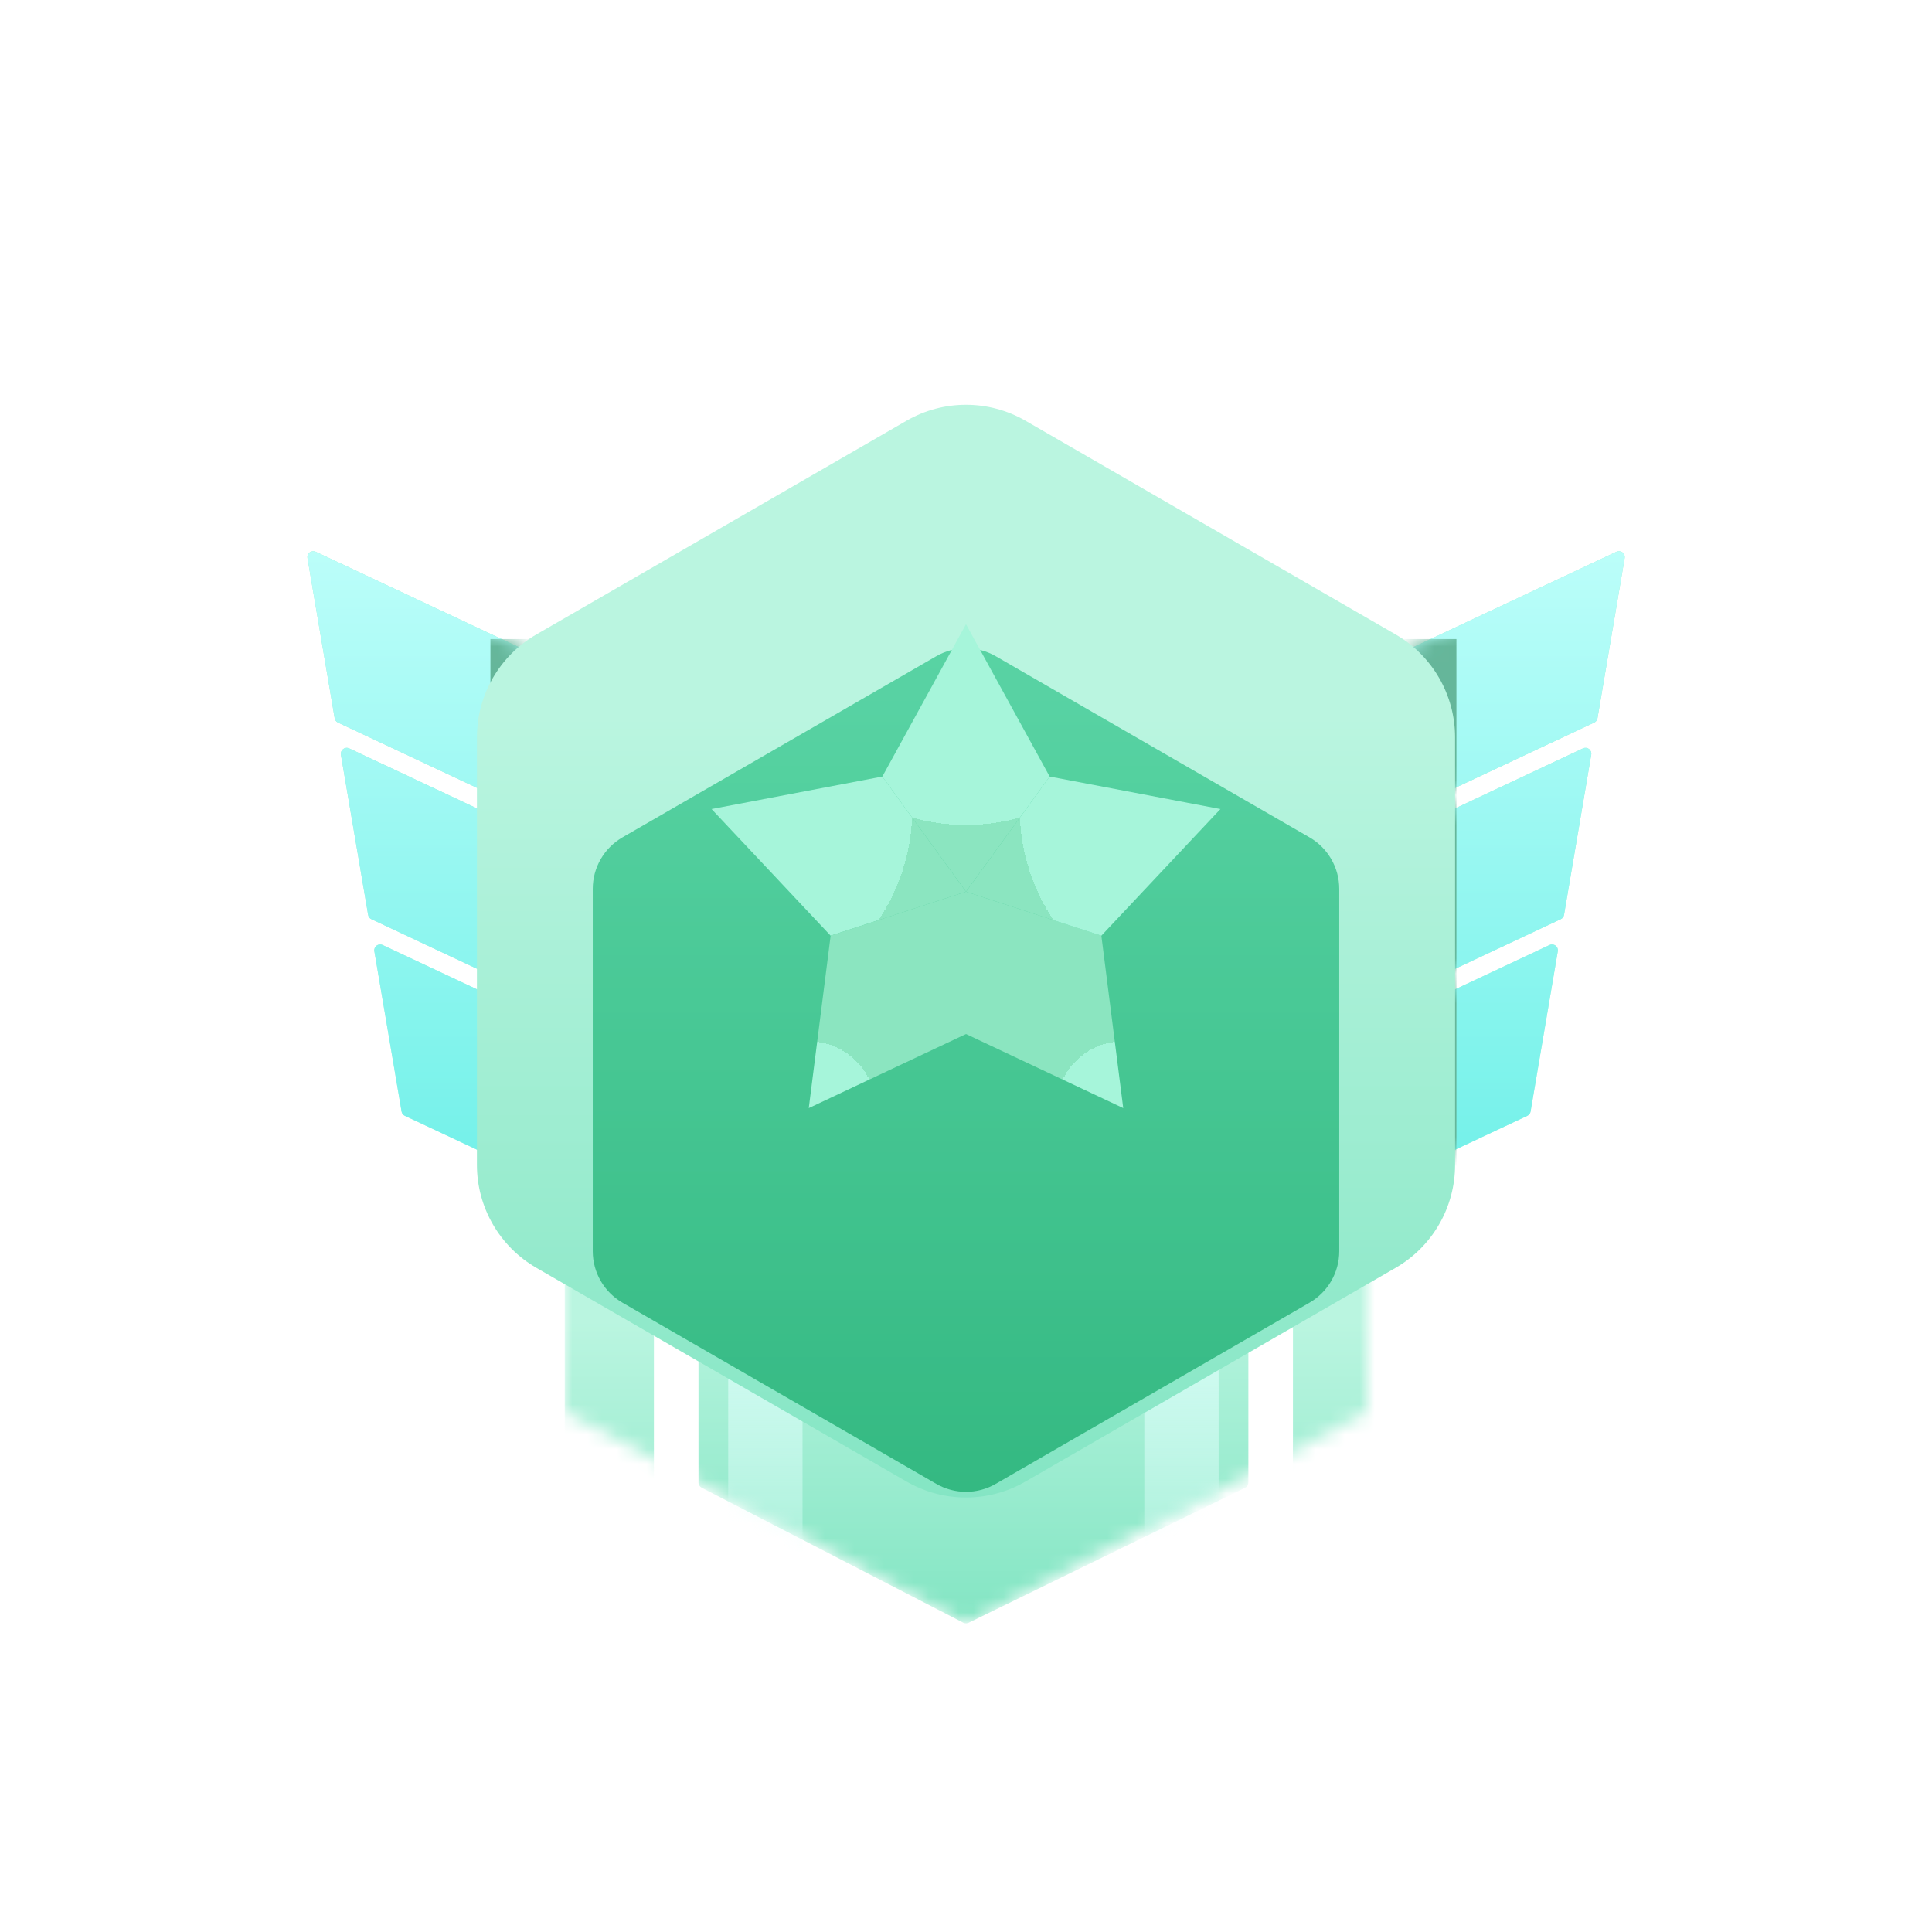 <svg xmlns="http://www.w3.org/2000/svg" xmlns:xlink="http://www.w3.org/1999/xlink" width="130" height="130" viewBox="0 0 130 130" fill="none">
<g mask="url(#mask-Jh_jGZYRQuUv4geY1lVqP)">
<path     fill="url(#linear_fill_65dvFl_BuUeJGcyr_ZYOP_0)"  d="M47 77.4L47 99.76C47 99.91 47.087 100.041 47.22 100.11L64.82 109.19C64.932 109.248 65.067 109.245 65.18 109.19L83.78 100.11C83.917 100.043 84 99.903 84 99.75L84 77.4C84 77.179 83.821 77 83.6 77L47.4 77C47.179 77 47 77.179 47 77.4">
</path>
</g>
<g mask="url(#mask-Jh_jGZYRQuUv4geY1lVqP)">
<path    style="mix-blend-mode:screen" fill="url(#linear_fill_5Z7hdPCAbVLWCrjZdDzkO_0)"  d="M49 79.4L49 112.6C49 112.821 49.179 113 49.4 113L53.6 113C53.821 113 54 112.821 54 112.6L54 79.4C54 79.179 53.821 79 53.6 79L49.4 79C49.179 79 49 79.179 49 79.4">
</path>
</g>
<g mask="url(#mask-Jh_jGZYRQuUv4geY1lVqP)">
<path     fill="url(#linear_fill_fjgVG5TJ3HhvStWYipgTU_0)"  d="M38 79.4L38 112.6C38 112.821 38.179 113 38.4 113L43.6 113C43.821 113 44 112.821 44 112.6L44 79.4C44 79.179 43.821 79 43.6 79L38.4 79C38.179 79 38 79.179 38 79.4">
</path>
</g>
<g mask="url(#mask-Jh_jGZYRQuUv4geY1lVqP)">
<path    style="mix-blend-mode:screen" fill="url(#linear_fill_-JAxl6RCYy4HVDup6ELjQ_0)"  d="M77 79.4L77 112.6C77 112.821 77.179 113 77.4 113L81.6 113C81.821 113 82 112.821 82 112.6L82 79.4C82 79.179 81.821 79 81.6 79L77.4 79C77.179 79 77 79.179 77 79.4">
</path>
</g>
<g mask="url(#mask-Jh_jGZYRQuUv4geY1lVqP)">
<path     fill="url(#linear_fill_jrzguk_UX_9WlSo4vgvjB_0)"  d="M87 79.4L87 112.6C87 112.821 87.179 113 87.4 113L92.6 113C92.821 113 93 112.821 93 112.6L93 79.4C93 79.179 92.821 79 92.6 79L87.4 79C87.179 79 87 79.179 87 79.4">
</path>
</g>
<path   fill-rule="evenodd"  fill="url(#linear_fill_NXuDgcKCH7tIYbKSLWdOg_0)"  d="M23.5 50.36C23.208 50.223 22.886 50.471 22.94 50.79L24.77 61.56C24.792 61.689 24.872 61.794 24.99 61.85L64.83 80.57C64.938 80.621 65.062 80.621 65.17 80.57L105.02 61.85C105.139 61.794 105.218 61.689 105.24 61.56L107.07 50.78C107.124 50.462 106.802 50.223 106.51 50.36L65.17 69.77C65.062 69.821 64.938 69.821 64.83 69.77L23.5 50.36M21.25 37.13C20.958 36.993 20.636 37.231 20.69 37.55L22.52 48.33C22.542 48.459 22.622 48.564 22.74 48.62L64.83 68.39C64.938 68.441 65.062 68.441 65.17 68.39L107.27 48.62C107.389 48.564 107.468 48.459 107.49 48.33L109.32 37.55C109.374 37.232 109.052 36.993 108.76 37.13L65.17 57.6C65.062 57.651 64.938 57.651 64.83 57.6L21.25 37.13M64.83 92.74C64.938 92.791 65.062 92.791 65.17 92.74L102.77 75.08C102.889 75.024 102.968 74.919 102.99 74.79L104.82 64.01C104.874 63.692 104.552 63.453 104.26 63.59L65.17 81.94C65.062 81.991 64.938 81.991 64.83 81.94L25.75 63.59C25.458 63.453 25.136 63.692 25.19 64.01L27.02 74.79C27.042 74.919 27.122 75.024 27.24 75.08L64.83 92.74">
</path>
<path   fill-rule="evenodd"  fill="url(#linear_fill_NXuDgcKCH7tIYbKSLWdOg_1)"  d="M23.5 50.36C23.208 50.223 22.886 50.471 22.94 50.79L24.77 61.56C24.792 61.689 24.872 61.794 24.99 61.85L64.83 80.57C64.938 80.621 65.062 80.621 65.17 80.57L105.02 61.85C105.139 61.794 105.218 61.689 105.24 61.56L107.07 50.78C107.124 50.462 106.802 50.223 106.51 50.36L65.17 69.77C65.062 69.821 64.938 69.821 64.83 69.77L23.5 50.36M21.25 37.13C20.958 36.993 20.636 37.231 20.69 37.55L22.52 48.33C22.542 48.459 22.622 48.564 22.74 48.62L64.83 68.39C64.938 68.441 65.062 68.441 65.17 68.39L107.27 48.62C107.389 48.564 107.468 48.459 107.49 48.33L109.32 37.55C109.374 37.232 109.052 36.993 108.76 37.13L65.17 57.6C65.062 57.651 64.938 57.651 64.83 57.6L21.25 37.13M64.83 92.74C64.938 92.791 65.062 92.791 65.17 92.74L102.77 75.08C102.889 75.024 102.968 74.919 102.99 74.79L104.82 64.01C104.874 63.692 104.552 63.453 104.26 63.59L65.17 81.94C65.062 81.991 64.938 81.991 64.83 81.94L25.75 63.59C25.458 63.453 25.136 63.692 25.19 64.01L27.02 74.79C27.042 74.919 27.122 75.024 27.24 75.08L64.83 92.74">
</path>
<g mask="url(#mask-JqnWZu0DRVh0-iO38cBXW)">
<g filter="url(#filter_w6k1xpK-jRcr8wPGqhAhf)">
<rect x="33" y="43" width="65" height="36"   fill="#65B69A" >
</rect>
</g>
</g>
<g filter="url(#filter_coqaAg6k_Rd-RKEuh7YJh)">
<path     fill="url(#linear_fill_coqaAg6k_Rd-RKEuh7YJh_0)"  d="M97.909 45.619L97.909 74.381C97.909 77.239 96.384 79.88 93.909 81.309L69 95.691C66.525 97.12 63.475 97.12 61 95.691L36.091 81.309C33.616 79.88 32.091 77.239 32.091 74.381L32.091 45.619C32.091 42.761 33.616 40.12 36.091 38.691L61 24.309C63.475 22.88 66.525 22.88 69 24.309L93.909 38.691C96.384 40.12 97.909 42.761 97.909 45.619Z">
</path>
</g>
<g filter="url(#filter_moZZStcKtXqZ8i57cK58O)">
<path     fill="url(#linear_fill_moZZStcKtXqZ8i57cK58O_0)"  d="M90.115 47.809L90.115 72.191C90.115 73.62 89.352 74.94 88.115 75.655L67 87.845C65.762 88.56 64.238 88.56 63 87.845L41.885 75.655C40.648 74.94 39.885 73.62 39.885 72.191L39.885 47.809C39.885 46.38 40.648 45.06 41.885 44.345L63 32.155C64.238 31.44 65.762 31.44 67 32.155L88.115 44.345C89.352 45.06 90.115 46.38 90.115 47.809Z">
</path>
</g>
<path d="M65 42L70.63 52.253L65 60L59.37 52.253L65 42Z"   fill="url(#linear_fill_5y5qvZXWSqixAfChB9let)" >
</path>
<path d="M47.88 54.439L59.371 52.253L64.999 60.001L55.892 62.962L47.88 54.439Z"   fill="url(#linear_fill_7vQoSkowe0p3bap6wjIX_)" >
</path>
<path d="M54.42 74.561L55.892 62.957L65 59.999L65.001 69.576L54.42 74.561Z"   fill="url(#linear_fill_UfdSuiveSAwatZMAbLbVP)" >
</path>
<path d="M75.58 74.561L64.999 69.576L65 59.999L74.108 62.957L75.58 74.561Z"   fill="url(#linear_fill_WbiTPj0slTcPR2dCUeIwB)" >
</path>
<path d="M82.12 54.439L74.108 62.962L65.001 60.001L70.629 52.253L82.12 54.439Z"   fill="url(#linear_fill_BQUMvH5KkMZU_WUkX3ajt)" >
</path>
<path fill-rule="evenodd" transform="translate(5, 5)" fill="rgba(255, 255, 255, 0.24)"  d="M-5 24L-5 96C-5 112.016 7.984 125 24 125L96 125C112.016 125 125 112.016 125 96L125 24C125 7.984 112.016 -5 96 -5L24 -5C7.984 -5 -5 7.984 -5 24ZM0 24L0 96C0 109.255 10.745 120 24 120L96 120C109.255 120 120 109.255 120 96L120 24C120 10.745 109.255 0 96 0L24 0C10.745 0 0 10.745 0 24Z">
</path>
<defs>
<linearGradient id="linear_fill_Jh_jGZYRQuUv4geY1lVqP_0" x1="63.93" y1="86.381" x2="63.93" y2="115.695" gradientUnits="userSpaceOnUse">
<stop offset="0" stop-color="#FFF3C2"  />
<stop offset="1" stop-color="#EFA76A"  />
</linearGradient>
<mask id="mask-Jh_jGZYRQuUv4geY1lVqP" style="mask-type:alpha" maskUnits="userSpaceOnUse">
<path     fill="url(#linear_fill_Jh_jGZYRQuUv4geY1lVqP_0)"  d="M38 77.4L38 94.76C38 94.908 38.079 95.041 38.21 95.11L64.81 109.18C64.927 109.242 65.073 109.242 65.19 109.18L91.79 95.11C91.921 95.041 92 94.908 92 94.76L92 77.4C92 77.179 91.821 77 91.6 77L38.4 77C38.179 77 38 77.179 38 77.4">
</path>
</mask>
<linearGradient id="linear_fill_65dvFl_BuUeJGcyr_ZYOP_0" x1="63.93" y1="86.381" x2="63.93" y2="109.28" gradientUnits="userSpaceOnUse">
<stop offset="0" stop-color="#BAF5E0"  />
<stop offset="1" stop-color="#83E5C3"  />
</linearGradient>
<linearGradient id="linear_fill_5Z7hdPCAbVLWCrjZdDzkO_0" x1="51.5" y1="79" x2="51.5" y2="113" gradientUnits="userSpaceOnUse">
<stop offset="0" stop-color="#DFFFFD"  />
<stop offset="1" stop-color="#DEFFF9" stop-opacity="0.13" />
</linearGradient>
<linearGradient id="linear_fill_fjgVG5TJ3HhvStWYipgTU_0" x1="40.745" y1="88.88" x2="40.745" y2="113" gradientUnits="userSpaceOnUse">
<stop offset="0" stop-color="#BAF5E0"  />
<stop offset="1" stop-color="#83E5C3"  />
</linearGradient>
<linearGradient id="linear_fill_-JAxl6RCYy4HVDup6ELjQ_0" x1="79.5" y1="79" x2="79.5" y2="113" gradientUnits="userSpaceOnUse">
<stop offset="0" stop-color="#DFFFFD"  />
<stop offset="1" stop-color="#DEFFF9" stop-opacity="0.13" />
</linearGradient>
<linearGradient id="linear_fill_jrzguk_UX_9WlSo4vgvjB_0" x1="89.745" y1="88.88" x2="89.745" y2="113" gradientUnits="userSpaceOnUse">
<stop offset="0" stop-color="#BAF5E0"  />
<stop offset="1" stop-color="#83E5C3"  />
</linearGradient>
<linearGradient id="linear_fill_NXuDgcKCH7tIYbKSLWdOg_0" x1="61.234" y1="53.079" x2="61.234" y2="103.952" gradientUnits="userSpaceOnUse">
<stop offset="0" stop-color="#9BECD0"  />
<stop offset="1" stop-color="#DEFFF3"  />
</linearGradient>
<linearGradient id="linear_fill_NXuDgcKCH7tIYbKSLWdOg_1" x1="65.005" y1="33.002" x2="65.005" y2="84.004" gradientUnits="userSpaceOnUse">
<stop offset="0" stop-color="#C2FFFB"  />
<stop offset="1" stop-color="#6AEFE7"  />
</linearGradient>
<linearGradient id="linear_fill_JqnWZu0DRVh0-iO38cBXW_0" x1="61.234" y1="53.079" x2="61.234" y2="103.952" gradientUnits="userSpaceOnUse">
<stop offset="0" stop-color="#9BECD0"  />
<stop offset="1" stop-color="#DEFFF3"  />
</linearGradient>
<mask id="mask-JqnWZu0DRVh0-iO38cBXW" style="mask-type:alpha" maskUnits="userSpaceOnUse">
<path   fill-rule="evenodd"  fill="url(#linear_fill_JqnWZu0DRVh0-iO38cBXW_0)"  d="M109.32 37.55C109.374 37.232 109.052 36.993 108.76 37.13L65.17 57.6C65.062 57.651 64.938 57.651 64.83 57.6L21.25 37.13C20.958 36.993 20.636 37.231 20.69 37.55L22.52 48.33C22.542 48.459 22.622 48.564 22.74 48.62L64.83 68.39C64.938 68.441 65.062 68.441 65.17 68.39L107.27 48.62C107.389 48.564 107.468 48.459 107.49 48.33L109.32 37.55M27.02 74.79C27.042 74.919 27.122 75.024 27.24 75.08L64.83 92.74C64.938 92.791 65.062 92.791 65.17 92.74L102.77 75.08C102.889 75.024 102.968 74.919 102.99 74.79L104.82 64.01C104.874 63.692 104.552 63.453 104.26 63.59L65.17 81.94C65.062 81.991 64.938 81.991 64.83 81.94L25.75 63.59C25.458 63.453 25.136 63.692 25.19 64.01L27.02 74.79M64.83 80.57C64.938 80.621 65.062 80.621 65.17 80.57L105.02 61.85C105.139 61.794 105.218 61.689 105.24 61.56L107.07 50.78C107.124 50.462 106.802 50.223 106.51 50.36L65.17 69.77C65.062 69.821 64.938 69.821 64.83 69.77L23.5 50.36C23.208 50.223 22.886 50.471 22.94 50.79L24.77 61.56C24.792 61.689 24.872 61.794 24.99 61.85L64.83 80.57">
</path>
</mask>
<filter id="filter_w6k1xpK-jRcr8wPGqhAhf" x="25" y="35" width="81" height="52" filterUnits="userSpaceOnUse" color-interpolation-filters="sRGB">
<feFlood flood-opacity="0" result="feFloodId_w6k1xpK-jRcr8wPGqhAhf"/>
<feBlend mode="normal" in="SourceGraphic" in2="feFloodId_w6k1xpK-jRcr8wPGqhAhf" result="shape"/>
<feGaussianBlur result="gaussian_blur_w6k1xpK-jRcr8wPGqhAhf" stdDeviation="4"/>
</filter>
<linearGradient id="linear_fill_coqaAg6k_Rd-RKEuh7YJh_0" x1="61.776" y1="44.085" x2="61.776" y2="98" gradientUnits="userSpaceOnUse">
<stop offset="0" stop-color="#BAF5E0"  />
<stop offset="1" stop-color="#83E5C3"  />
</linearGradient>
<filter id="filter_coqaAg6k_Rd-RKEuh7YJh" x="18.091" y="12.88" width="93.818" height="102.239" filterUnits="userSpaceOnUse" color-interpolation-filters="sRGB">
<feFlood flood-opacity="0" result="feFloodId_coqaAg6k_Rd-RKEuh7YJh"/>
<feColorMatrix in="SourceAlpha" type="matrix" values="0 0 0 0 0 0 0 0 0 0 0 0 0 0 0 0 0 0 127 0" result="hardAlpha_coqaAg6k_Rd-RKEuh7YJh"/>
<feOffset dx="0" dy="4"/>
<feGaussianBlur stdDeviation="7"/>
<feComposite in2="hardAlpha_coqaAg6k_Rd-RKEuh7YJh" operator="out"/>
<feColorMatrix type="matrix" values="0 0 0 0 0.443 0 0 0 0 0.945 0 0 0 0 0.824 0 0 0 0.4 0"/>
<feBlend mode="normal" in2="feFloodId_coqaAg6k_Rd-RKEuh7YJh" result="dropShadow_1_coqaAg6k_Rd-RKEuh7YJh"/>
<feBlend mode="normal" in="SourceGraphic" in2="dropShadow_1_coqaAg6k_Rd-RKEuh7YJh" result="shape_coqaAg6k_Rd-RKEuh7YJh"/>
</filter>
<linearGradient id="linear_fill_moZZStcKtXqZ8i57cK58O_0" x1="65" y1="31" x2="65" y2="89" gradientUnits="userSpaceOnUse">
<stop offset="0" stop-color="#79DCBA"  />
<stop offset="1" stop-color="#64CDA9"  />
</linearGradient>
<filter id="filter_moZZStcKtXqZ8i57cK58O" x="34.885" y="27.44" width="60.229" height="67.12" filterUnits="userSpaceOnUse" color-interpolation-filters="sRGB">
<feFlood flood-opacity="0" result="feFloodId_moZZStcKtXqZ8i57cK58O"/>
<feColorMatrix in="SourceAlpha" type="matrix" values="0 0 0 0 0 0 0 0 0 0 0 0 0 0 0 0 0 0 127 0" result="hardAlpha_moZZStcKtXqZ8i57cK58O"/>
<feOffset dx="0" dy="1"/>
<feGaussianBlur stdDeviation="2.5"/>
<feComposite in2="hardAlpha_moZZStcKtXqZ8i57cK58O" operator="out"/>
<feColorMatrix type="matrix" values="0 0 0 0 0.733 0 0 0 0 1 0 0 0 0 0.922 0 0 0 0.89 0"/>
<feBlend mode="normal" in2="feFloodId_moZZStcKtXqZ8i57cK58O" result="dropShadow_1_moZZStcKtXqZ8i57cK58O"/>
<feBlend mode="normal" in="SourceGraphic" in2="dropShadow_1_moZZStcKtXqZ8i57cK58O" result="shape_moZZStcKtXqZ8i57cK58O"/>
<feBlend mode="normal" in="SourceGraphic" in2="feFloodId_moZZStcKtXqZ8i57cK58O" result="shape_moZZStcKtXqZ8i57cK58O"/>
<feColorMatrix in="SourceAlpha" type="matrix" values="0 0 0 0 0 0 0 0 0 0 0 0 0 0 0 0 0 0 127 0" result="hardAlpha_moZZStcKtXqZ8i57cK58O"/>
<feOffset dx="0" dy="11"/>
<feGaussianBlur stdDeviation="4.5"/>
<feComposite in2="hardAlpha_moZZStcKtXqZ8i57cK58O" operator="arithmetic" k2="-1" k3="1"/>
<feColorMatrix type="matrix" values="0 0 0 0 0.294 0 0 0 0 0.973 0 0 0 0 0.808 0 0 0 0.38 0"/>
<feBlend mode="multiply" in2="shape_moZZStcKtXqZ8i57cK58O" result="innerShadow_0_moZZStcKtXqZ8i57cK58O" />
</filter>
<radialGradient id="linear_fill_5y5qvZXWSqixAfChB9let" cx="0" cy="0" r="1" gradientTransform="translate(65 42) rotate(-180) scale(18, 18)" gradientUnits="userSpaceOnUse">
<stop offset="0.75" stop-color="#A6F5DA"  />
<stop offset="0.75" stop-color="#8BE5C0"  />
</radialGradient>
<radialGradient id="linear_fill_7vQoSkowe0p3bap6wjIX_" cx="0" cy="0" r="1" gradientTransform="translate(47.88 54.439) rotate(-252) scale(18, 18)" gradientUnits="userSpaceOnUse">
<stop offset="0.75" stop-color="#A6F5DA"  />
<stop offset="0.75" stop-color="#8BE5C0"  />
</radialGradient>
<radialGradient id="linear_fill_UfdSuiveSAwatZMAbLbVP" cx="0" cy="0" r="1" gradientTransform="translate(54.42 74.561) rotate(36) scale(18, 18)" gradientUnits="userSpaceOnUse">
<stop offset="0.25" stop-color="#A6F5DA"  />
<stop offset="0.25" stop-color="#8BE5C0"  />
</radialGradient>
<radialGradient id="linear_fill_WbiTPj0slTcPR2dCUeIwB" cx="0" cy="0" r="1" gradientTransform="translate(75.58 74.561) rotate(-36) scale(18, 18)" gradientUnits="userSpaceOnUse">
<stop offset="0.25" stop-color="#A6F5DA"  />
<stop offset="0.25" stop-color="#8BE5C0"  />
</radialGradient>
<radialGradient id="linear_fill_BQUMvH5KkMZU_WUkX3ajt" cx="0" cy="0" r="1" gradientTransform="translate(82.12 54.439) rotate(-108) scale(18, 18)" gradientUnits="userSpaceOnUse">
<stop offset="0.75" stop-color="#A6F5DA"  />
<stop offset="0.75" stop-color="#8BE5C0"  />
</radialGradient>
</defs>
</svg>
